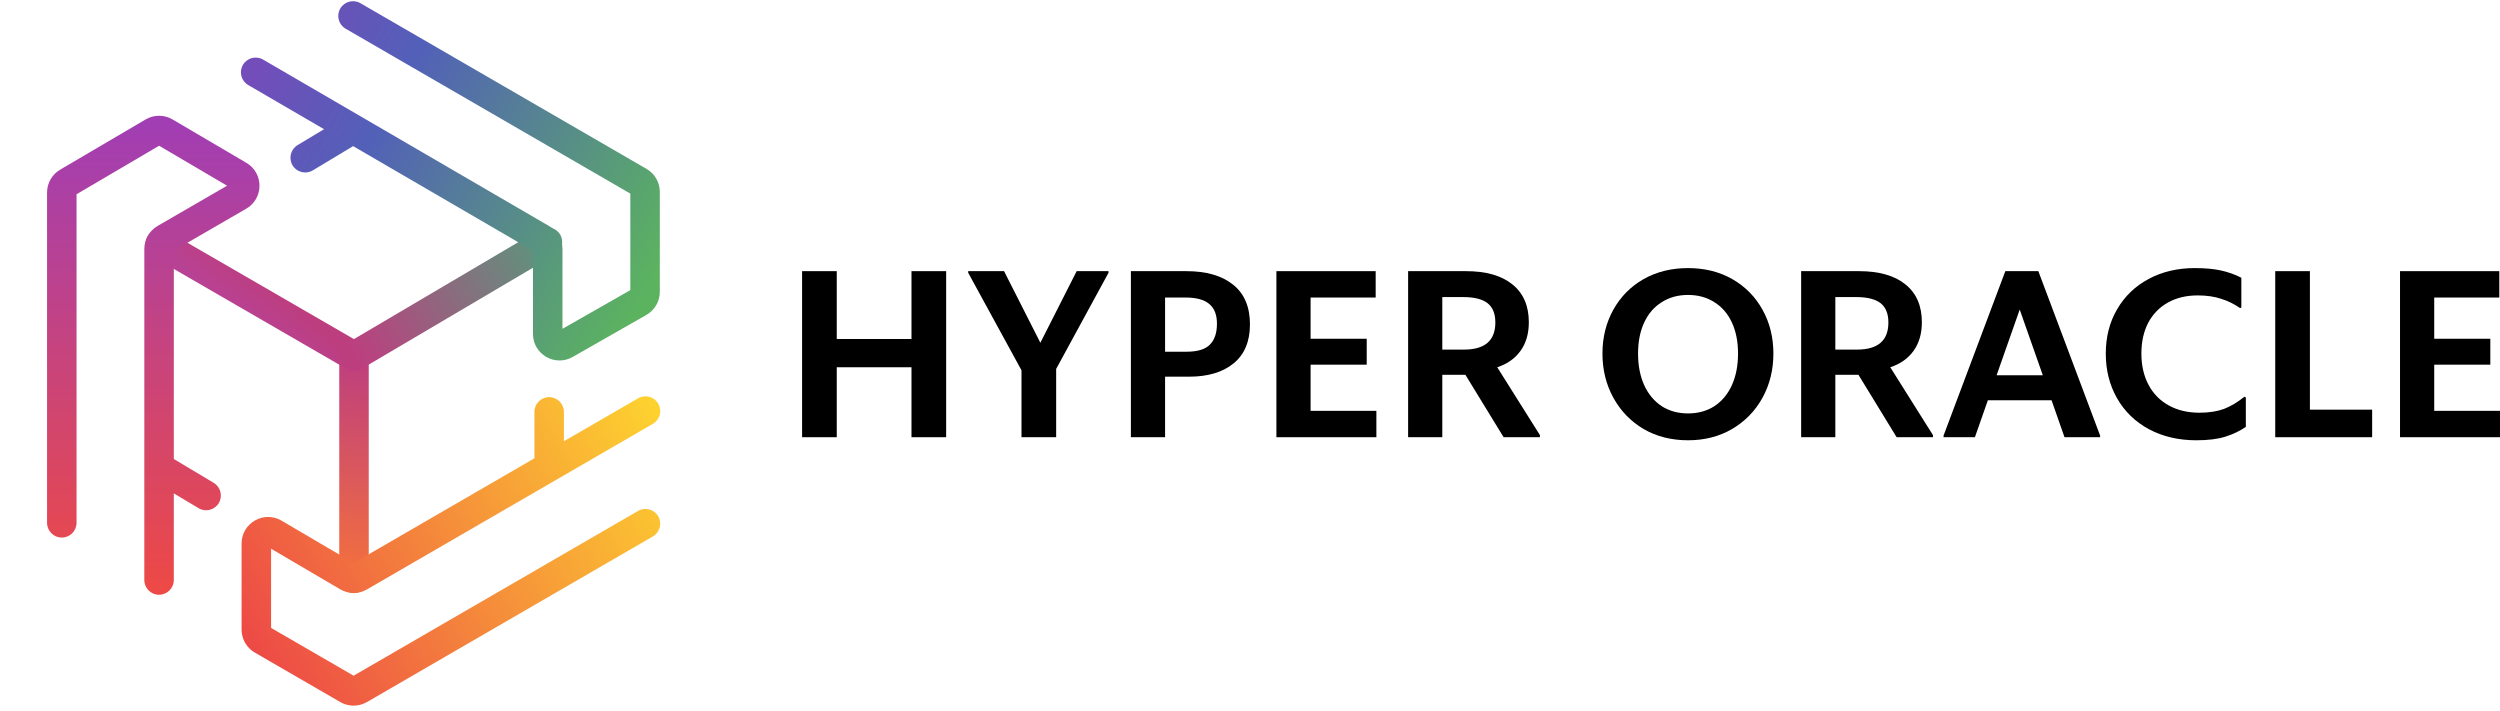 <svg width="1147" height="326" viewBox="0 0 1147 326" fill="none" xmlns="http://www.w3.org/2000/svg">
<path d="M383.902 168.498V200.595H368V124.405H383.902V155.529H418.193V124.405H434.094V200.595H418.193V168.498H383.902Z" fill="black"/>
<path d="M468.665 169.903L444.217 125.161V124.405H460.66L477.319 157.259L493.977 124.405H508.581V125.161L484.566 169.254V200.595H468.665V169.903Z" fill="black"/>
<path d="M534.538 200.595H518.852V124.405H544.273C553.432 124.405 560.572 126.458 565.692 130.565C570.884 134.672 573.48 140.76 573.48 148.829C573.48 156.682 570.956 162.662 565.908 166.769C560.932 170.803 554.153 172.821 545.571 172.821H534.538V200.595ZM534.538 161.365H544.49C549.321 161.365 552.819 160.321 554.983 158.231C557.218 156.07 558.336 152.828 558.336 148.505C558.336 144.398 557.146 141.372 554.766 139.427C552.459 137.482 548.853 136.509 543.949 136.509H534.538V161.365Z" fill="black"/>
<path d="M631.158 124.405V136.509H601.301V155.421H627.047V167.309H601.301V188.491H631.482V200.595H585.616V124.405H631.158Z" fill="black"/>
<path d="M661.727 171.956V200.595H646.042V124.405H672.544C681.775 124.405 688.879 126.422 693.855 130.457C698.903 134.492 701.427 140.291 701.427 147.856C701.427 153.044 700.165 157.403 697.641 160.933C695.117 164.463 691.547 166.985 686.932 168.498L706.511 199.622V200.595H689.852L672.328 171.956H661.727ZM661.727 160.393H671.679C681.27 160.393 686.066 156.25 686.066 147.964C686.066 143.93 684.876 140.976 682.496 139.103C680.117 137.229 676.33 136.293 671.138 136.293H661.727V160.393Z" fill="black"/>
<path d="M735.208 162.23C735.208 154.809 736.866 148.109 740.184 142.129C743.501 136.149 748.116 131.466 754.03 128.079C760.016 124.693 766.831 123 774.475 123C782.119 123 788.898 124.693 794.812 128.079C800.725 131.466 805.341 136.149 808.658 142.129C811.975 148.109 813.634 154.809 813.634 162.23C813.634 169.651 811.975 176.387 808.658 182.439C805.341 188.491 800.689 193.282 794.704 196.813C788.79 200.271 782.047 202 774.475 202C766.831 202 760.016 200.271 754.03 196.813C748.116 193.282 743.501 188.491 740.184 182.439C736.866 176.387 735.208 169.651 735.208 162.23ZM797.408 162.23C797.408 156.754 796.47 151.999 794.595 147.964C792.72 143.93 790.052 140.832 786.59 138.67C783.129 136.437 779.09 135.32 774.475 135.32C769.859 135.32 765.821 136.437 762.359 138.67C758.898 140.832 756.23 143.93 754.355 147.964C752.479 151.999 751.542 156.754 751.542 162.23C751.542 167.705 752.479 172.533 754.355 176.711C756.23 180.818 758.898 184.024 762.359 186.33C765.821 188.563 769.859 189.68 774.475 189.68C779.09 189.68 783.129 188.563 786.59 186.33C790.052 184.024 792.72 180.818 794.595 176.711C796.47 172.533 797.408 167.705 797.408 162.23Z" fill="black"/>
<path d="M842.053 171.956V200.595H826.367V124.405H852.87C862.101 124.405 869.204 126.422 874.18 130.457C879.228 134.492 881.753 140.291 881.753 147.856C881.753 153.044 880.49 157.403 877.966 160.933C875.442 164.463 871.873 166.985 867.257 168.498L886.837 199.622V200.595H870.178L852.654 171.956H842.053ZM842.053 160.393H852.005C861.596 160.393 866.392 156.25 866.392 147.964C866.392 143.93 865.202 140.976 862.822 139.103C860.442 137.229 856.656 136.293 851.464 136.293H842.053V160.393Z" fill="black"/>
<path d="M912.04 183.628L906.091 200.595H891.704V199.839L920.045 124.405H935.19L963.531 199.839V200.595H947.197L941.248 183.628H912.04ZM916.043 172.172H937.245L926.644 142.021L916.043 172.172Z" fill="black"/>
<path d="M966.134 162.23C966.134 154.593 967.865 147.82 971.327 141.912C974.788 135.933 979.62 131.285 985.822 127.971C992.024 124.657 999.055 123 1006.92 123C1011.68 123 1015.68 123.36 1018.92 124.081C1022.24 124.801 1025.38 125.918 1028.33 127.431V141.048L1027.79 141.372C1024.98 139.427 1022.02 137.986 1018.92 137.049C1015.89 136.041 1012.36 135.536 1008.32 135.536C1003.13 135.536 998.587 136.617 994.692 138.778C990.798 140.94 987.769 144.038 985.606 148.073C983.514 152.107 982.469 156.826 982.469 162.23C982.469 167.633 983.55 172.389 985.714 176.495C987.877 180.602 990.978 183.772 995.017 186.005C999.055 188.239 1003.74 189.356 1009.08 189.356C1013.41 189.356 1017.16 188.779 1020.33 187.627C1023.5 186.402 1026.64 184.528 1029.74 182.007L1030.39 182.331V195.84C1027.58 197.785 1024.4 199.298 1020.87 200.379C1017.41 201.46 1013.01 202 1007.67 202C999.524 202 992.276 200.307 985.93 196.921C979.656 193.534 974.788 188.815 971.327 182.763C967.865 176.711 966.134 169.867 966.134 162.23Z" fill="black"/>
<path d="M1059.78 124.405V187.951H1088.34V200.595H1043.88V124.405H1059.78Z" fill="black"/>
<path d="M1146.68 124.405V136.509H1116.82V155.421H1142.56V167.309H1116.82V188.491H1147V200.595H1101.13V124.405H1146.68Z" fill="black"/>
<path fill-rule="evenodd" clip-rule="evenodd" d="M168.272 166.804C170.144 163.569 169.04 159.43 165.805 157.558L76.928 106.126C73.693 104.254 69.553 105.359 67.681 108.594C65.809 111.829 66.914 115.969 70.149 117.841L159.026 169.272C162.261 171.144 166.4 170.039 168.272 166.804Z" fill="url(#paint0_linear_2085_6135)"/>
<path fill-rule="evenodd" clip-rule="evenodd" d="M162.414 272.142C166.152 272.142 169.181 269.112 169.181 265.375L169.182 163.415C169.182 159.677 166.152 156.648 162.414 156.648C158.677 156.647 155.647 159.677 155.647 163.415L155.647 265.375C155.647 269.112 158.677 272.142 162.414 272.142Z" fill="url(#paint1_linear_2085_6135)"/>
<path fill-rule="evenodd" clip-rule="evenodd" d="M156.586 166.853C158.484 170.072 162.633 171.142 165.853 169.244L254.611 116.894C257.831 114.995 258.901 110.846 257.002 107.627C255.104 104.408 250.955 103.337 247.736 105.236L158.977 157.586C155.758 159.485 154.687 163.633 156.586 166.853Z" fill="url(#paint2_linear_2085_6135)"/>
<path fill-rule="evenodd" clip-rule="evenodd" d="M301.992 236.869C303.866 240.103 302.763 244.244 299.529 246.117L168.344 322.112C164.569 324.299 159.911 324.3 156.135 322.113L116.918 299.409C113.156 297.231 110.84 293.214 110.84 288.867L110.84 249.38C110.84 239.961 121.073 234.105 129.193 238.878L162.263 258.314L245.19 210.262L245.19 188.974C245.19 185.237 248.22 182.207 251.958 182.207C255.695 182.207 258.725 185.236 258.725 188.974L258.725 202.43L292.766 182.737C296.001 180.866 300.141 181.971 302.012 185.206C303.884 188.441 302.778 192.581 299.543 194.453L168.365 270.42C164.565 272.623 159.873 272.608 156.086 270.382L124.375 251.745L124.375 288.087L162.238 310.008L292.745 234.406C295.979 232.532 300.119 233.635 301.992 236.869Z" fill="url(#paint3_linear_2085_6135)"/>
<path fill-rule="evenodd" clip-rule="evenodd" d="M28.357 246.639C24.62 246.639 21.59 243.609 21.59 239.872L21.589 88.344C21.589 84.025 23.875 80.03 27.598 77.842L66.816 54.793C70.626 52.553 75.35 52.553 79.16 54.793L113.047 74.709C121.089 79.436 121.051 91.078 112.978 95.752L79.755 114.987L79.749 210.587L98.047 221.536C101.255 223.455 102.299 227.611 100.38 230.818C98.461 234.025 94.305 235.07 91.098 233.151L79.748 226.359L79.745 266.107C79.745 269.845 76.715 272.874 72.978 272.874C69.24 272.874 66.21 269.844 66.211 266.106L66.22 114.206C66.22 109.859 68.537 105.842 72.298 103.665L104.188 85.202L72.987 66.864L35.123 89.118L35.124 239.872C35.124 243.609 32.095 246.639 28.357 246.639Z" fill="url(#paint4_linear_2085_6135)"/>
<path fill-rule="evenodd" clip-rule="evenodd" d="M156.108 3.925C157.981 0.69 162.121 -0.413 165.355 1.46L296.647 77.494C300.408 79.672 302.723 83.689 302.723 88.035V133.894C302.723 138.268 300.377 142.307 296.577 144.475L262.741 163.773C254.62 168.405 244.525 162.541 244.525 153.192L244.525 115.064L162.02 67.042L143.511 78.173C140.308 80.099 136.15 79.064 134.224 75.861C132.298 72.658 133.333 68.5 136.536 66.574L148.674 59.274L113.895 39.031C110.665 37.151 109.571 33.008 111.451 29.778C113.331 26.548 117.474 25.453 120.704 27.334L252.006 103.758C255.754 105.939 258.059 109.949 258.059 114.285V150.862L289.189 133.107V88.815L158.572 13.172C155.338 11.299 154.235 7.159 156.108 3.925Z" fill="url(#paint5_linear_2085_6135)"/>
<defs>
<linearGradient id="paint0_linear_2085_6135" x1="162.415" y1="163.415" x2="148.47" y2="179.984" gradientUnits="userSpaceOnUse">
<stop stop-color="#BD3E7F"/>
<stop offset="1" stop-color="#B74296"/>
</linearGradient>
<linearGradient id="paint1_linear_2085_6135" x1="162.415" y1="163.415" x2="154.272" y2="260.178" gradientUnits="userSpaceOnUse">
<stop stop-color="#BD3E7F"/>
<stop offset="1" stop-color="#F26E40"/>
</linearGradient>
<linearGradient id="paint2_linear_2085_6135" x1="162.754" y1="163.16" x2="254.228" y2="113.331" gradientUnits="userSpaceOnUse">
<stop stop-color="#BD3E7F"/>
<stop offset="1" stop-color="#59987D"/>
</linearGradient>
<linearGradient id="paint3_linear_2085_6135" x1="300.896" y1="187.408" x2="111.407" y2="293.897" gradientUnits="userSpaceOnUse">
<stop stop-color="#FDD22F"/>
<stop offset="1" stop-color="#ED4946"/>
</linearGradient>
<linearGradient id="paint4_linear_2085_6135" x1="72.034" y1="270.256" x2="72.067" y2="55.752" gradientUnits="userSpaceOnUse">
<stop stop-color="#ED4946"/>
<stop offset="1" stop-color="#A13EB4"/>
</linearGradient>
<linearGradient id="paint5_linear_2085_6135" x1="117.444" y1="32.665" x2="296.452" y2="135.318" gradientUnits="userSpaceOnUse">
<stop stop-color="#734DBA"/>
<stop offset="0.292" stop-color="#5260B8"/>
<stop offset="1" stop-color="#5BB35F"/>
</linearGradient>
</defs>
</svg>
